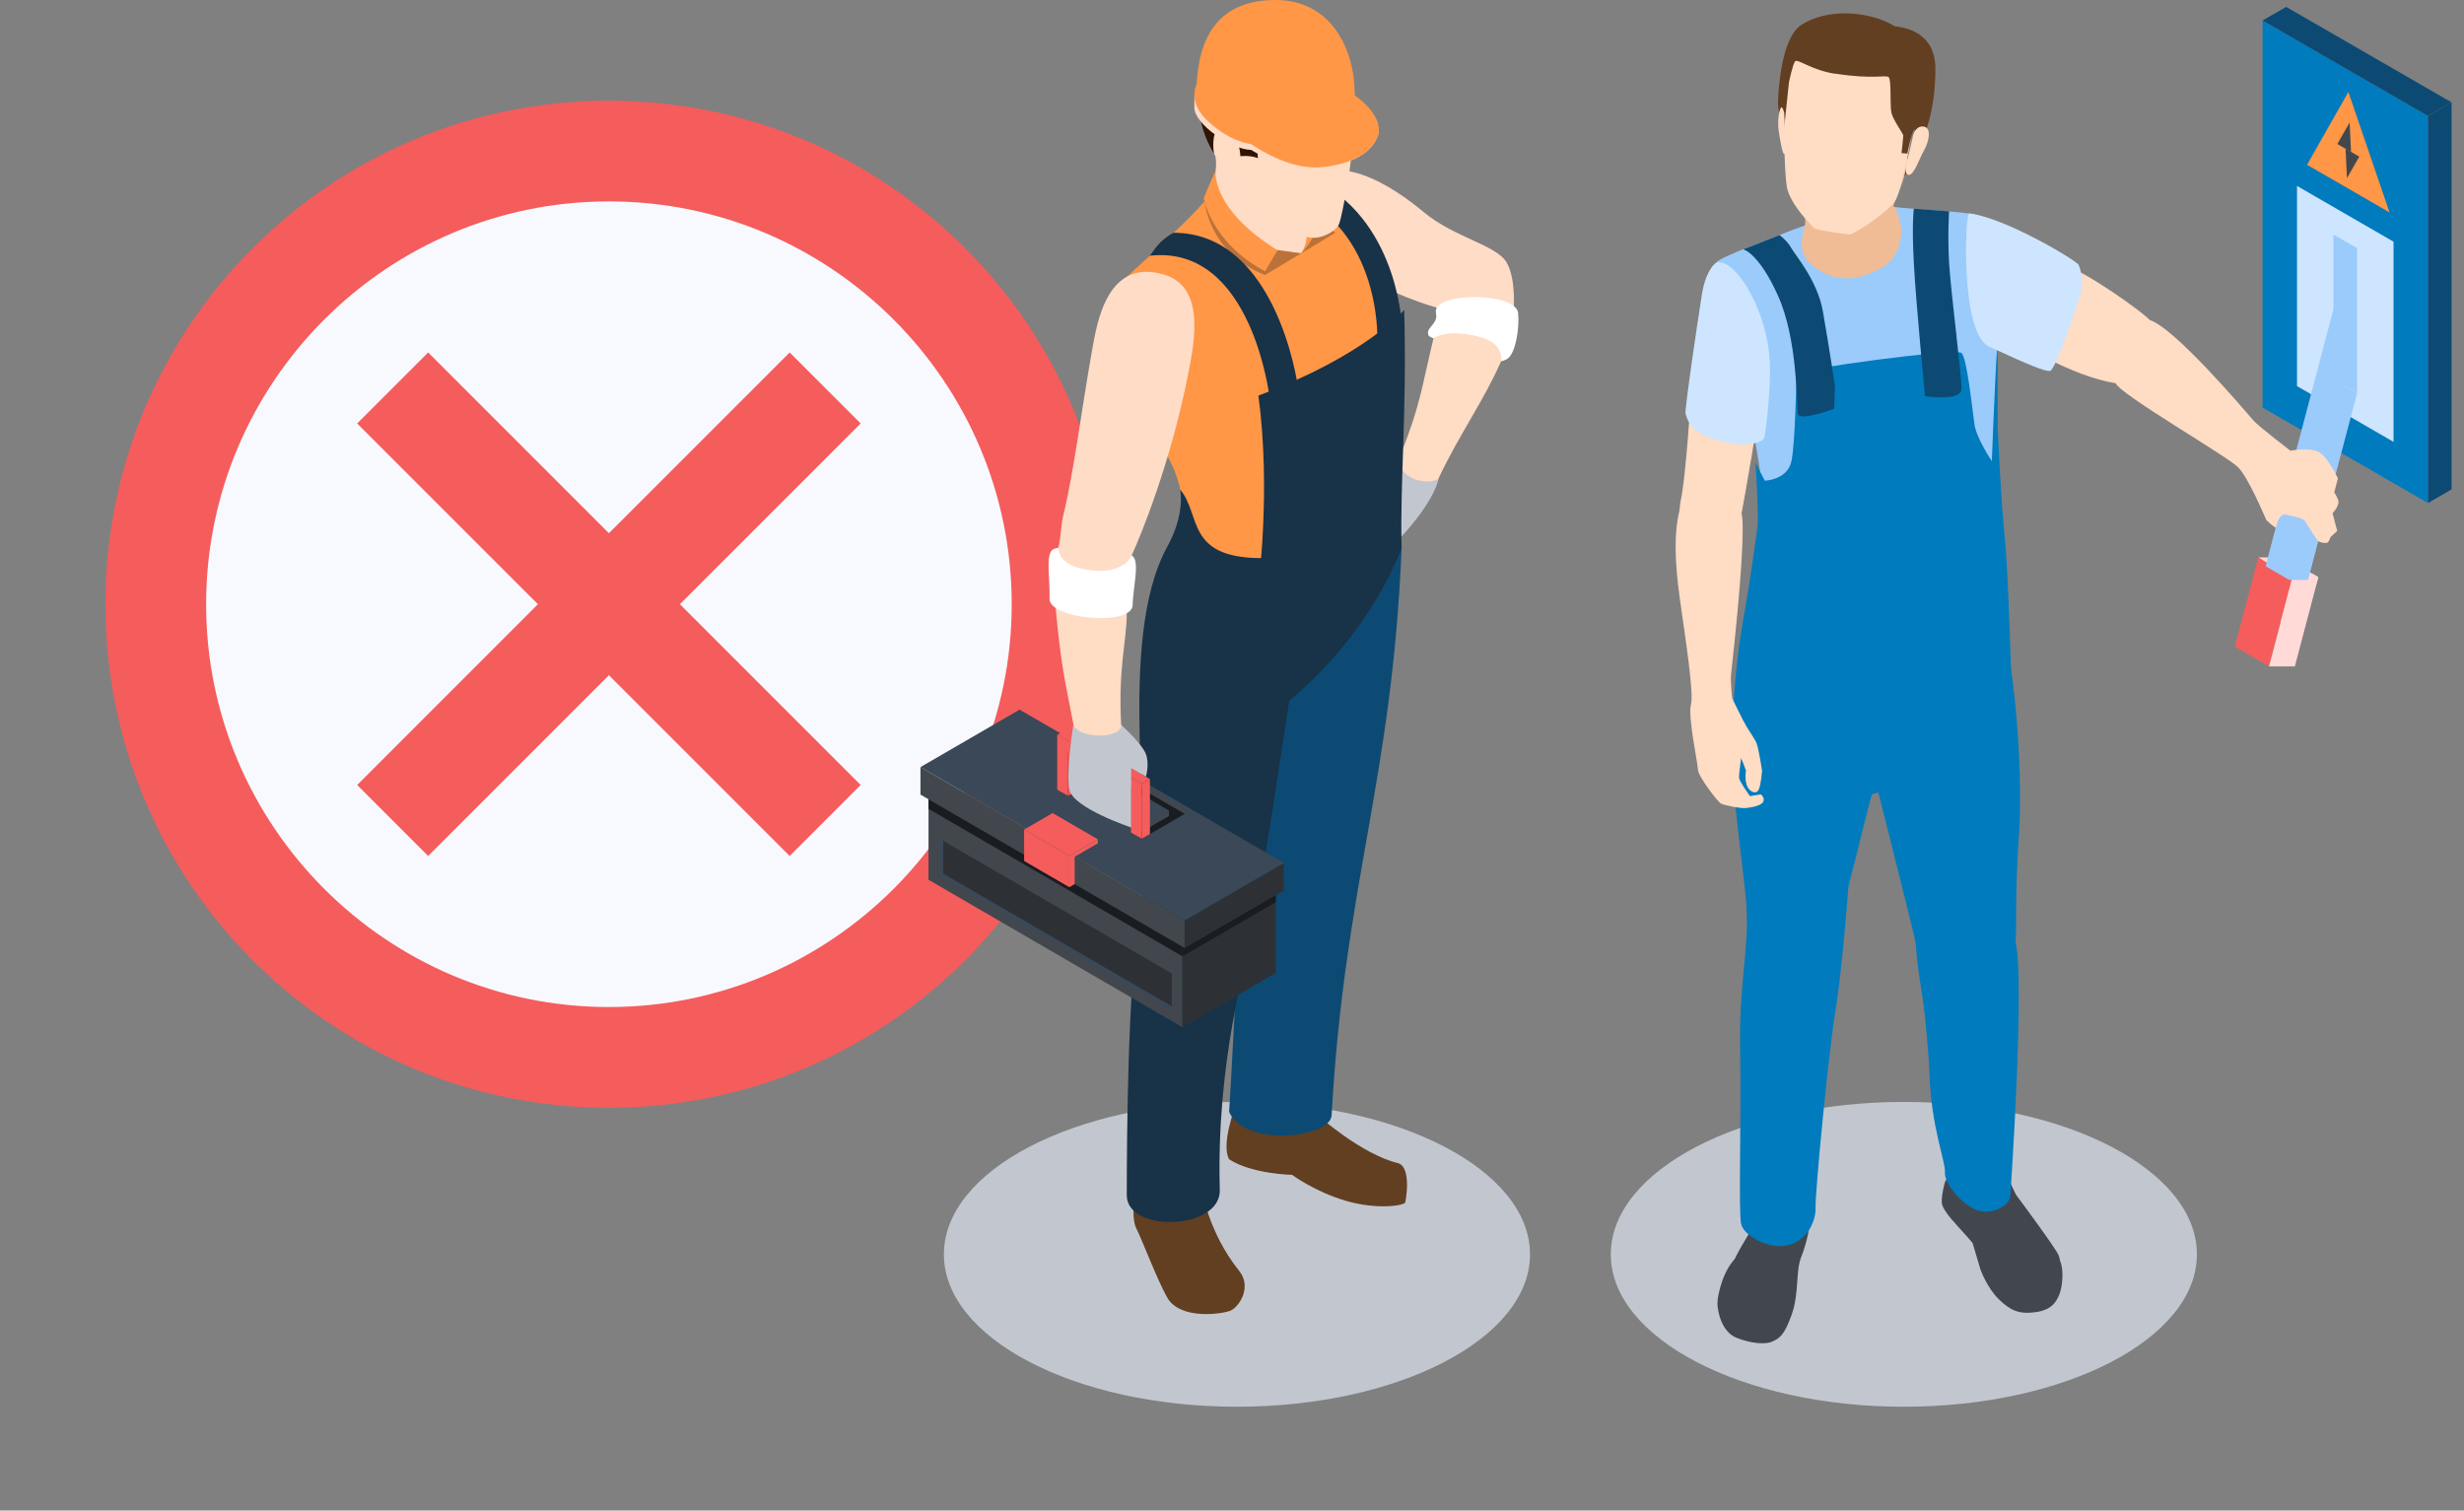 <svg width="261" height="160" viewBox="0 0 261 160" fill="none" xmlns="http://www.w3.org/2000/svg">
<rect x="0" y="0" width="261" height="160" fill="#808080" stroke="none"/>
<circle cx="64.5" cy="64" r="48" fill="#F8F9FF"/>
<path d="M64.499 10.666C35.006 10.666 11.166 34.506 11.166 63.999C11.166 93.493 35.006 117.333 64.499 117.333C93.993 117.333 117.833 93.493 117.833 63.999C117.833 34.506 93.993 10.666 64.499 10.666ZM64.499 106.666C40.979 106.666 21.833 87.519 21.833 63.999C21.833 40.479 40.979 21.333 64.499 21.333C88.019 21.333 107.166 40.479 107.166 63.999C107.166 87.519 88.019 106.666 64.499 106.666ZM83.646 37.333L64.499 56.479L45.353 37.333L37.833 44.853L56.979 63.999L37.833 83.146L45.353 90.666L64.499 71.519L83.646 90.666L91.166 83.146L72.019 63.999L91.166 44.853L83.646 37.333Z" fill="#F55C5C"/>
<g clip-path="url(#clip0_64723_226549)">
<path fill-rule="evenodd" clip-rule="evenodd" d="M131.024 116.717C148.171 116.717 162.066 123.951 162.066 132.858C162.066 141.766 148.159 149 131.024 149C113.889 149 99.982 141.766 99.982 132.858C99.982 123.951 113.889 116.717 131.024 116.717Z" fill="#C2C7CF"/>
<path d="M139.69 118.215C139.69 118.215 144.241 122.261 148.043 123.187C149.577 123.564 148.895 127.267 148.844 127.37C148.69 127.696 145.912 128.159 142.588 127.199C139.247 126.221 136.861 124.438 136.861 124.438C136.861 124.438 132.633 124.37 130.196 122.792C129.309 121.249 130.843 117.203 130.843 117.203L139.69 118.215Z" fill="#623F21"/>
<path d="M120.308 125.828C120.308 125.828 119.728 128.863 120.359 130.097C120.989 131.349 122.592 135.601 123.648 137.453C125.029 139.853 129.529 139.184 130.382 138.807C131.234 138.413 132.649 136.355 131.268 134.624C127.944 130.492 127.262 125.828 127.262 125.828H120.308Z" fill="#623F21"/>
<path d="M152.405 50.611C152.405 50.611 152.149 52.822 148.433 56.851L144.615 51.074L148.468 47.953L152.422 50.611H152.405Z" fill="#C2C7CF"/>
<path d="M151.843 35.834C150.48 41.543 150.497 42.64 148.451 47.955C147.36 50.801 151.673 51.556 152.406 50.613C154.639 45.898 157.145 42.503 159.003 38.268C159.701 37.479 159.684 36.931 159.684 36.931L158.355 33.416L152.798 34.325C152.798 34.325 152.508 34.685 151.843 35.851V35.834Z" fill="#FFDCC4"/>
<path d="M141.871 18.054C141.871 18.054 145.144 17.728 150.82 22.477C154.008 25.152 158.576 25.957 159.616 27.843C160.656 29.729 160.315 33.141 160.315 33.141C160.315 33.141 157.502 30.844 153.19 32.833C150.326 32.215 146.832 30.552 146.832 30.552L144.36 25.117L139.502 20.471L141.888 18.054H141.871Z" fill="#FFDCC6"/>
<path d="M128.762 16.578C128.881 17.521 128.762 18.053 128.762 18.053L128.506 21.293L131.966 26.299L136.296 28.374L139.944 27.14L140.642 23.179L139.671 16.75L133.023 15.344C133.023 15.344 129 15.995 128.762 16.595V16.578Z" fill="#FFDCC6"/>
<path d="M133.57 26.814L137.832 26.831L139.622 23.848L140.985 24.842L139.502 29.9L134.406 28.511L133.57 26.814Z" fill="#FF9746"/>
<path d="M125.013 51.862C124.638 49.822 123.479 48.022 123.479 48.022L119.354 29.317L121.774 27.105L124.126 25.665L124.314 24.653C124.314 24.653 126.666 22.544 128.234 20.538C128.149 27.362 138.547 28.151 138.547 28.151C138.547 28.151 141.496 24.19 137.831 20.538C139.45 20.367 141.002 20.658 141.002 20.658C141.002 20.658 146.03 26.076 146.831 31.117C149.678 48.965 140.49 62.664 140.49 62.664L124.177 59.544C124.177 59.544 126.734 55.223 125.013 51.88V51.862Z" fill="#FF9746"/>
<path opacity="0.3" d="M137.83 26.831L141.443 24.654C141.443 24.654 140.403 23.762 139.653 23.419C139.449 23.317 139.006 23.848 139.006 23.848C139.006 23.848 139.006 24.877 138.648 25.546C138.307 26.231 137.812 26.814 137.812 26.814L137.83 26.831Z" fill="#191C20"/>
<path d="M139.501 24.072L141.001 24.654C141.001 24.654 139.927 23.06 139.058 22.186L138.342 23.094L139.501 24.072Z" fill="#FF9746"/>
<path d="M137.83 26.832C137.83 26.832 138.921 25.375 138.137 23.386L138.597 22.494C138.597 22.494 139.449 23.917 139.501 24.089C139.228 25.323 137.83 26.849 137.83 26.849V26.832Z" fill="#FF9746"/>
<path d="M135.325 26.488L137.831 26.831C137.831 26.831 136.808 27.414 133.654 27.003L135.325 26.488Z" fill="#FF9746"/>
<path opacity="0.3" d="M137.831 26.831L133.996 29.129C127.979 26.763 127.604 21.311 127.604 21.311L134.132 26.574L135.325 26.488L137.831 26.831Z" fill="#191C20"/>
<path d="M127.519 20.951C128.064 19.596 128.763 18.07 128.763 18.07C128.763 18.07 128.201 22.099 135.326 26.506L133.996 28.735C128.218 25.648 127.502 20.951 127.502 20.951H127.519Z" fill="#FF9746"/>
<path d="M135.291 19.939C146.303 23.127 145.893 35.832 145.893 35.832L148.467 34.169C148.467 34.169 147.854 21.996 137.729 18.43C136.075 19.304 135.802 19.39 135.291 19.939Z" fill="#183248"/>
<path d="M148.466 58.07C147.461 82.656 142.415 93.612 141.052 118.13C140.949 120.496 131.915 121.61 130.193 117.77C130.585 112.557 132.818 65.357 132.818 65.357C132.818 65.357 140.097 64.174 148.466 58.07Z" fill="#0D4A73"/>
<path d="M133.57 59.116C125.558 59.081 127.246 54.486 125.013 51.863C125.013 51.863 125.575 54.401 123.666 57.864C118.092 67.997 122.371 88.485 120.683 97.486C119.456 104.036 119.354 120.838 119.354 126.599C119.354 130.611 129.325 130.319 129.206 126.033C128.831 112.386 131.984 102.167 132.564 99.115C133.859 92.309 136.57 74.186 136.57 74.186C136.57 74.186 144.445 68.22 148.468 58.07L145.706 54.195C145.706 54.195 133.263 59.339 133.587 59.099L133.57 59.116Z" fill="#183248"/>
<path d="M132.069 4.148H135.955C135.955 4.148 139.603 5.383 140.012 5.451C144.035 8.572 143.762 13.252 143.779 13.647C143.779 14.041 143.217 14.727 143.217 14.727C143.404 16.39 142.16 22.905 141.87 23.66C141.598 24.414 140.029 25.391 138.683 25.151C136.313 24.74 132.393 21.551 131.933 20.882C131.472 20.213 131.097 18.173 131.097 18.173C131.097 18.173 128.762 18.002 128.421 15.481C128.183 13.715 128.148 12.687 128.148 12.687L128.711 7.989L132.086 4.183L132.069 4.148Z" fill="#FFDCC4"/>
<path d="M128.573 16.184C128.573 16.184 128.25 13.921 129.153 13.732C131.301 13.287 131.386 16.544 131.386 16.544C131.386 16.544 132.324 16.407 133.244 16.75C133.039 14.933 133.96 13.835 133.789 12.258C133.636 10.664 131.284 9.515 132.46 8.006C133.636 6.497 137.488 10.029 140.267 8.692C142.551 7.595 139.449 1.679 133.636 2.485C129.017 3.12 127.738 5.914 127.142 8.949C126.358 12.961 128.556 16.201 128.556 16.201L128.573 16.184Z" fill="#2F1400"/>
<path d="M133.295 41.902C144.664 37.65 148.738 32.832 148.738 32.832C149.045 43.496 148.278 51.212 148.466 58.053H144.375L133.295 61.962C133.295 61.962 134.642 51.88 133.295 41.885V41.902Z" fill="#183248"/>
<path d="M121.773 27.089C132.632 25.837 134.49 42.177 134.49 42.177L137.438 40.736C137.438 40.736 135.223 24.654 124.313 24.654C122.677 25.529 122.268 26.557 121.773 27.106V27.089Z" fill="#183248"/>
<path d="M145.944 13.081C145.467 11.572 143.455 10.646 143.455 10.646L126.512 10.08V11.4C126.512 13.132 130.449 15.875 132.529 15.875C132.529 15.875 135.665 17.967 139.04 17.727C139.364 17.795 144.87 17.675 145.978 14.281C146.012 14.143 146.029 14.024 146.046 13.886L145.944 13.098V13.081Z" fill="#FFDCC6"/>
<path d="M127.467 7.783C127.467 7.783 125.013 10.132 127.996 12.875C130.399 15.104 132.53 15.258 132.53 15.258C132.53 15.258 135.786 17.625 139.041 17.727C139.365 17.796 144.871 17.676 145.979 14.281C146.542 12.087 143.456 10.063 143.456 10.063L127.467 7.8V7.783Z" fill="#FF9746"/>
<path d="M143.505 10.03C143.505 16.648 129.579 17.539 126.732 10.03C126.732 5.195 128.147 0 135.119 0C141 0 143.505 5.195 143.505 10.03Z" fill="#FF9746"/>
<path d="M133.297 13.733C133.297 13.973 133.28 14.178 133.245 14.384C129.12 13.784 126.734 10.029 126.802 9.138C127.126 7.612 128.439 7.098 130.007 8.006C131.814 9.052 133.28 11.624 133.28 13.733H133.297Z" fill="#FF9746"/>
<path d="M125.25 108.803L98.352 93.184V84.148L125.25 99.768V108.803Z" fill="#42474E"/>
<path d="M99.904 92.531L124.126 106.59V107.036L99.512 92.737V88.811L99.904 89.051V92.531Z" fill="#3A4857"/>
<path d="M124.126 106.59L99.904 92.531V89.051L124.126 103.11V106.59Z" fill="#2D3135"/>
<path d="M125.25 101.294L98.352 85.674V84.148L125.25 99.768V101.294Z" fill="#191C20"/>
<path d="M135.138 103.059L125.252 108.803V99.767L135.138 94.041V103.059Z" fill="#2D3135"/>
<path d="M135.138 95.567L125.252 101.293V99.767L135.138 94.041V95.567Z" fill="#191C20"/>
<path d="M125.489 100.418L97.5 84.165V81.25L125.489 97.504V100.418Z" fill="#42474E"/>
<path d="M135.988 94.315L125.488 100.419V97.504L135.988 91.4V94.315Z" fill="#2D3135"/>
<path d="M135.989 91.4L125.489 97.504L97.5 81.251L108 75.164L135.989 91.4Z" fill="#3A4857"/>
<path d="M125.949 85.931L125.489 86.206L117.017 81.285L112.483 83.925L111.988 83.651L117.017 80.736L125.949 85.931Z" fill="#42474E"/>
<path d="M125.488 86.206L120.937 88.846L120.289 88.452L123.818 86.412V85.846L117.153 81.971L113.13 84.303L112.482 83.925L117.017 81.285L125.488 86.206Z" fill="#191C20"/>
<path d="M123.82 86.412L120.291 88.452L119.797 88.177L123.82 85.846V86.412Z" fill="#42474E"/>
<path d="M114 83.821L113.131 84.301V79.638L114 79.141V83.821Z" fill="#F55C5C"/>
<path d="M120.937 88.845L119.795 88.176V83.513L113.13 79.638V84.301L111.988 83.65V77.82L120.937 82.998V88.845Z" fill="#F55C5C"/>
<path d="M121.809 88.349L120.939 88.846V83L121.809 82.519V88.349Z" fill="#F55C5C"/>
<path d="M121.807 82.52L120.937 83L111.988 77.822L112.875 77.342L121.807 82.52Z" fill="#F55C5C"/>
<path d="M116.287 89.325L113.832 90.748V93.646L113.27 93.971V90.645L116.287 88.897V89.325Z" fill="#F55C5C"/>
<path d="M113.268 93.971L108.479 91.193V87.867L113.268 90.645V93.971Z" fill="#F55C5C"/>
<path d="M116.285 88.897L113.268 90.645L108.479 87.868L111.496 86.119L116.285 88.897Z" fill="#F55C5C"/>
<path d="M118.758 76.775C118.758 76.775 120.991 78.798 121.383 79.878C121.775 80.941 121.383 82.261 121.383 82.261L119.815 81.353V87.645C119.815 87.645 113.661 85.587 113.286 83.65C112.894 81.713 113.712 76.672 113.712 76.672L118.775 76.775H118.758Z" fill="#C2C7CF"/>
<path d="M119.353 64.963C119.353 67.86 118.432 70.689 118.756 76.776C118.841 78.353 114 78.25 113.693 76.673C112.756 71.821 112.381 70.449 111.818 64.38C112.193 63.694 116.284 63.985 116.284 63.985C116.284 63.985 118.483 64.431 119.353 64.945V64.963Z" fill="#FFDCC4"/>
<path d="M123.341 29.094C117.256 27.277 116.199 34.152 115.654 37.238C114.529 43.565 113.762 49.943 112.62 54.623C112.398 55.549 112.364 56.886 112.125 58.001C112.057 58.327 111.989 58.635 111.921 58.927C111.256 62.03 119.097 62.407 119.694 60.093C119.779 59.767 119.745 59.304 119.881 58.807C120.768 56.904 124.023 49.034 125.881 39.484C126.495 36.329 127.722 30.414 123.324 29.094H123.341Z" fill="#FFDCC6"/>
<path d="M119.985 64.088C119.882 66.403 111.104 65.563 111.172 63.42C111.24 61.277 110.78 59.168 111.377 58.328C111.479 58.191 111.735 58.088 112.127 58.002C112.127 58.002 111.888 59.974 115.502 60.402C119.149 60.848 119.882 58.825 119.882 58.825C120.002 58.911 120.087 59.014 120.138 59.116C120.615 59.991 120.053 62.1 119.968 64.106L119.985 64.088Z" fill="white"/>
<path d="M152.116 33.158C151.553 30.912 160.57 30.895 160.809 33.158C160.962 34.752 160.553 37.29 159.752 37.941C159.616 38.044 159.394 38.181 159.002 38.267C159.002 38.267 159.445 36.33 156.599 35.644C153.019 34.786 151.843 35.849 151.843 35.849C151.724 35.764 151.417 35.678 151.349 35.575C150.871 34.701 152.406 34.375 152.099 33.158H152.116Z" fill="white"/>
</g>
<g clip-path="url(#clip1_64723_226549)">
<path fill-rule="evenodd" clip-rule="evenodd" d="M201.667 116.717C218.814 116.717 232.708 123.951 232.708 132.858C232.708 141.766 218.801 149 201.667 149C184.532 149 170.625 141.766 170.625 132.858C170.625 123.951 184.532 116.717 201.667 116.717Z" fill="#C2C7CF"/>
<path d="M239.596 59.041H241.959L245.572 61.132L242.845 70.074L239.596 59.041Z" fill="#FFDAD7"/>
<path d="M257.183 53.28L239.662 43.168V2.172L257.183 12.284V53.28Z" fill="#007BBD"/>
<path d="M253.537 46.804L243.311 40.896V19.693L253.537 25.602V46.804Z" fill="#CEE5FF"/>
<path d="M249.672 41.656L247.172 40.213V24.84L249.672 26.283V41.656Z" fill="#9BCBFB"/>
<path d="M249.671 41.656L247.172 40.213L242.49 61.427H244.456L249.671 41.656Z" fill="#9BCBFB"/>
<path d="M249.673 34.191L247.173 32.748L239.992 59.984L242.492 61.427L249.673 34.191Z" fill="#9BCBFB"/>
<path d="M257.186 53.281L259.685 51.838V10.842L257.186 12.285V53.281Z" fill="#0D4A73"/>
<path d="M239.662 2.172L242.162 0.729L259.683 10.841L257.183 12.284L239.662 2.172Z" fill="#0D4A73"/>
<path d="M248.752 9.74L244.377 17.455L253.115 22.5L248.752 9.74Z" fill="#FF9746"/>
<path d="M248.887 12.979L247.58 15.251L249.034 16.092L248.887 12.979Z" fill="#42474E"/>
<path d="M248.603 18.863L249.909 16.591L248.455 15.75L248.603 18.863Z" fill="#42474E"/>
<path d="M236.719 68.495L239.207 59.041L242.832 61.132L240.343 70.585L236.719 68.495Z" fill="#F55C5C"/>
<path d="M240.346 70.586L242.834 61.133H245.572L243.084 70.586H240.346Z" fill="#FFDAD7"/>
<path d="M242.275 60.815L242.832 61.133H245.571L245.014 60.815H242.275Z" fill="#FFDAD7"/>
<path d="M239.209 59.041L242.834 61.132H243.22L239.595 59.041H239.209Z" fill="#FFDAD7"/>
<path d="M186.599 127.864C186.508 127.886 186.054 129.329 185.167 130.818C184.281 132.306 183.327 133.874 183.145 135.147C182.963 136.42 182.668 137.715 182.815 138.658C182.963 139.601 183.827 140.578 185.372 141.056C186.917 141.533 187.815 141.294 188.69 140.317C189.565 139.34 189.86 136.511 189.872 136.431C189.883 136.351 190.61 132.318 190.871 131.545C191.133 130.772 191.542 129.489 191.542 128.568C191.542 127.648 189.906 126.443 189.906 126.443L186.599 127.875V127.864Z" fill="#42474E"/>
<path d="M190.327 127.967C190.384 127.967 191.747 128.069 191.758 128.842C191.77 129.614 191.429 131.569 190.804 133.114C190.179 134.659 190.599 136.955 189.781 139.261C188.963 141.556 188.441 141.749 187.747 142.09C187.054 142.431 185.498 142.318 183.952 141.704C182.407 141.09 181.953 139.045 181.918 138.102C181.896 137.159 182.623 134.091 184.168 133.012C185.714 131.932 190.327 127.967 190.327 127.967Z" fill="#42474E"/>
<path d="M207.086 123.33C207.086 123.33 206.608 125.58 206.677 126.262C206.745 126.943 207.881 129 209.074 130.454C210.267 131.909 209.915 133.352 210.642 134.783C211.369 136.215 213.108 137.908 214.346 138.249C215.585 138.59 217.664 137.51 218.005 136.17C218.346 134.829 218.312 133.681 218.085 133.011C217.857 132.341 213.596 126.602 213.551 126.557C213.517 126.512 212.006 123.33 212.006 123.33H207.086Z" fill="#42474E"/>
<path d="M207.777 123.99C207.777 123.99 206.255 124.285 205.982 125.342C205.709 126.399 205.664 126.955 205.687 127.421C205.709 127.887 206.437 128.887 207.277 129.773C208.107 130.671 208.948 131.66 208.948 131.66L209.777 134.455C209.777 134.455 210.47 136.386 211.697 137.591C212.925 138.795 213.845 139.227 215.595 138.988C217.345 138.75 217.822 137.898 218.163 137.034C218.504 136.159 218.606 134.284 218.208 133.591C217.811 132.898 207.789 123.979 207.789 123.979L207.777 123.99Z" fill="#42474E"/>
<path d="M188.92 59.451C188.92 59.451 187.897 60.28 186.397 64.791C184.897 69.302 183.716 71.472 183.386 76.904C183.045 82.346 185.215 95.254 185.068 97.39C184.931 99.526 188.851 101.197 190.26 101.072C191.669 100.947 192.851 100.833 193.885 99.697C194.919 98.56 198.055 84.369 198.294 84.164C198.532 83.96 199.805 83.778 201.18 83.46C202.554 83.142 203.486 69.416 203.304 67.416C203.123 65.416 188.92 59.44 188.92 59.44V59.451Z" fill="#007BBD"/>
<path d="M198.109 80.538C198.109 80.538 202.381 97.423 202.995 100.15C203.608 102.866 208.119 103.184 209.926 103.354C211.733 103.525 213.335 100.923 213.494 99.82C213.642 98.73 213.403 94.742 213.869 88.254C214.335 81.777 213.38 65.722 210.221 60.972C207.074 56.211 199.541 65.71 199.007 68.744C198.484 71.778 198.098 80.538 198.098 80.538H198.109Z" fill="#007BBD"/>
<path d="M205.939 94.525C205.882 94.673 203.246 95.264 202.951 98.139C202.758 99.979 203.201 102.854 203.655 105.717C203.905 107.32 204.314 111.74 204.382 113.773C204.564 119.455 206.098 123 206.019 124.193C205.928 125.375 207.939 127.749 209.541 128.215C211.154 128.681 212.893 127.647 212.95 126.658C213.007 125.67 214.484 103.968 213.506 99.832C212.529 95.707 205.939 94.548 205.939 94.548V94.525Z" fill="#007BBD"/>
<path d="M186.248 93.776C186.248 93.776 184.703 90.799 184.998 95.776C185.294 100.752 184.169 103.968 184.328 111.558C184.464 118.08 184.123 128.534 184.441 129.693C184.76 130.852 186.918 131.999 188.509 131.999C191.191 131.999 192.384 129.454 192.316 127.897C192.259 126.329 193.69 111.433 194.429 107.024C195.156 102.616 195.804 93.742 195.804 93.742L186.248 93.787V93.776Z" fill="#007BBD"/>
<path d="M211.982 63.075C212.346 65.189 211.982 66.507 210.823 67.688C209.653 68.87 202.256 71.108 197.87 70.779C193.472 70.438 188.518 68.802 187.019 67.734C185.519 66.666 185.382 65.711 185.416 64.836C185.451 63.961 187.121 56.735 187.03 54.587C186.939 52.44 185.076 40.35 183.53 36.714C181.985 33.078 181.724 28.374 181.78 27.852C181.837 27.317 188.234 25.034 189.916 24.34C191.598 23.636 198.676 21.67 200.619 21.92C202.562 22.17 208.062 22.398 209.266 22.75C210.471 23.102 211.982 33.283 211.516 38.089C211.277 40.498 211.414 46.577 211.312 49.224C211.209 51.872 210.891 51.076 211.221 53.167C211.88 57.337 211.993 63.087 211.993 63.087L211.982 63.075Z" fill="#9BCBFB"/>
<path d="M213.439 36.112C214.133 36.328 219.087 39.748 224.12 40.6C228.063 41.271 228.779 35.271 227.972 34.18C227.165 33.078 220.507 28.556 219.223 28.374C217.928 28.192 213.439 36.123 213.439 36.123V36.112Z" fill="#FFDCC4"/>
<path d="M225.542 36.169C224.792 37.26 223.599 39.385 224.11 40.601C224.621 41.816 235.961 48.339 237.086 49.509C238.211 50.679 239.824 54.588 240.029 55.008C240.233 55.429 242.188 56.69 242.188 56.69C242.188 56.69 245.028 56.792 245.244 57.099C245.46 57.406 246.437 57.656 246.608 57.417C246.778 57.178 246.858 56.894 246.858 56.894L247.573 56.235L247.073 54.361C247.073 54.361 247.914 53.52 247.653 52.906C247.392 52.293 247.255 52.156 247.255 52.156L247.642 50.679C247.642 50.679 246.676 48.6 245.767 47.964C244.858 47.316 242.608 47.736 242.608 47.736C242.608 47.736 239.267 45.18 238.722 44.566C238.177 43.953 230.302 34.59 227.632 33.874C224.962 33.158 225.53 36.158 225.53 36.158L225.542 36.169Z" fill="#FFDCC4"/>
<path d="M179.099 42.1C179.099 42.1 178.577 50.576 178.031 53.008C177.486 55.439 179.327 57.382 179.986 57.916C180.645 58.45 184.053 56.689 184.474 54.394C184.906 52.087 186.258 44.372 186.315 43.179C186.371 41.986 179.099 42.111 179.099 42.111V42.1Z" fill="#FFDCC4"/>
<path d="M186.51 84.142L185.362 84.324C185.362 84.324 184.272 82.801 184.215 82.426C184.158 82.051 184.533 79.597 184.533 79.597C184.533 79.597 185.112 77.574 185.022 77.188C184.942 76.802 183.715 74.506 183.499 73.995C183.465 73.927 183.283 72.109 183.363 71.416C185.146 55.361 184.465 54.395 184.465 54.395L179.727 52.941C179.727 52.941 178.545 51.611 177.931 53.952C177.318 56.292 177.375 59.394 177.931 63.371C178.477 67.348 179.454 73.382 179.113 74.643C178.772 75.904 179.829 80.756 179.852 81.506C179.874 82.256 181.988 84.971 182.295 85.119C182.601 85.267 184.306 85.664 184.987 85.585C185.658 85.505 186.646 85.312 186.794 84.869C186.942 84.426 186.51 84.142 186.51 84.142Z" fill="#FFDCC4"/>
<path d="M185.998 78.562C185.714 78.028 184.998 77.005 184.782 76.562C184.566 76.119 183.862 75.937 183.43 77.119C183.009 78.3 183.964 79.721 184.202 79.948C184.452 80.175 184.941 81.618 184.941 81.618C184.941 81.618 184.702 82.97 185.282 83.607C185.555 83.902 186.066 84.141 186.305 83.607C186.543 83.073 186.645 81.641 186.645 81.641C186.645 81.641 186.282 79.096 185.998 78.562Z" fill="#FFDCC4"/>
<path d="M190.373 19.409C190.373 19.409 191.452 22.557 191.179 23.886C190.907 25.216 190.1 26.988 192.634 28.59C195.168 30.192 197.486 29.363 199.383 28.329C201.281 27.295 201.542 24.648 201.326 23.807C201.11 22.966 200.906 21.932 200.61 21.909C200.315 21.887 201.894 19.137 202.042 17.069C202.201 15.012 193.634 14.217 193.634 14.217L190.361 19.409H190.373Z" fill="#F0BC96"/>
<path d="M192.294 4.773C191.908 4.944 190.044 4.898 189.408 7.557C188.772 10.216 188.954 18.215 189.294 19.908C189.635 21.601 191.806 23.828 192.112 24.124C192.419 24.419 195.567 24.805 195.93 24.84C196.282 24.874 200.043 22.476 200.782 21.204C201.532 19.931 202.736 13.318 202.861 11.716C202.986 10.114 202.27 6.614 200.271 5.819C198.271 5.023 192.306 4.785 192.306 4.785L192.294 4.773Z" fill="#FFDCC4"/>
<path d="M194.359 7.796C198.575 8.444 199.756 7.887 200.063 8.182C200.37 8.478 200.177 11.148 200.347 11.932C200.518 12.716 201.62 14.17 201.609 14.375C201.609 14.579 201.415 16.215 201.415 16.215L202.04 16.272C202.04 16.272 202.461 14.125 202.722 13.784C202.983 13.443 202.949 14.716 202.802 15.329C202.654 15.943 202.063 17.056 202.018 17.352C201.972 17.647 201.722 18.67 201.722 18.67C201.722 18.67 202.79 17.363 203.131 16.181C203.472 15 205.017 12.5 205.006 7.262C205.006 4.603 203.449 3.08 200.711 2.785C198.075 1.16 193.507 0.808 190.746 2.683C188.678 4.092 188.371 9.568 188.337 10.796C188.303 12.023 188.973 13.693 188.973 13.693L189.496 8.728C189.496 8.728 189.894 6.773 190.155 6.489C190.417 6.205 191.916 7.432 194.348 7.807L194.359 7.796Z" fill="#623F21"/>
<path d="M202.576 14.66C202.576 14.66 202.746 13.331 203.701 13.399C204.655 13.456 204.337 15.001 203.803 15.933C203.269 16.865 202.769 18.512 202.201 18.523C201.633 18.546 201.917 17.16 202.042 16.865C202.167 16.569 202.576 14.66 202.576 14.66Z" fill="#FFDCC4"/>
<path d="M189.009 12.023C189.009 12.023 188.805 11.068 188.612 11.466C188.418 11.864 188.259 12.909 188.43 14C188.6 15.102 188.828 16.42 189.021 16.329C189.214 16.238 188.998 12.023 188.998 12.023H189.009Z" fill="#FFDCC4"/>
<path d="M181.771 27.852C183.646 27.09 187.498 32.987 187.487 39.1C187.487 42.328 186.998 45.964 186.862 46.407C186.737 46.85 184.635 47.668 181.078 46.35C178.772 45.498 178.681 44.1 178.544 43.839C178.408 43.577 179.84 33.897 180.271 31.204C180.703 28.511 181.748 27.852 181.748 27.852H181.771Z" fill="#CEE5FF"/>
<path d="M245.549 57.326L244.47 61.428H242.504L243.299 57.814L243.924 55.008C244.026 55.053 244.106 55.121 244.151 55.19C244.379 55.519 244.833 56.292 245.004 56.542C245.242 56.883 245.56 57.326 245.56 57.326H245.549Z" fill="#9BCBFB"/>
<path d="M244.139 55.19L243.435 57.871L242.492 61.428L239.992 59.985L241.072 55.917C241.083 55.849 241.106 55.781 241.117 55.724C241.447 54.576 241.731 54.394 242.344 54.553C242.856 54.69 243.537 54.803 243.912 55.008C244.015 55.053 244.094 55.122 244.139 55.19Z" fill="#9BCBFB"/>
<path d="M211.586 36.111C211.314 40.043 210.984 48.849 210.984 48.849C210.984 48.849 209.371 46.428 209.155 44.997C208.928 43.565 208.382 37.918 207.769 37.384C207.155 36.85 190.452 39.1 190.35 39.566C190.248 40.031 190.18 46.951 189.748 48.894C189.316 50.837 186.941 50.917 186.941 50.917L185.953 49.019C185.953 49.019 186.305 54.587 186.169 55.734C186.032 56.882 185.26 62.381 184.612 65.881C183.964 69.369 183.635 74.244 183.635 74.244C183.635 74.244 195.372 72.937 200.349 72.687C205.314 72.437 213.336 74.63 213.143 72.903C212.95 71.176 212.78 61.086 212.359 57.03C211.939 52.973 211.609 45.417 211.609 45.417L211.586 36.111Z" fill="#007BBD"/>
<path d="M220.175 28.044C219.936 27.59 212.392 23.045 208.585 22.602C208.142 22.602 207.642 35.293 210.676 36.702C215.016 38.714 216.562 39.327 217.13 39.293C217.698 39.259 219.732 33.237 220.311 31.407C220.902 29.578 220.175 28.044 220.175 28.044Z" fill="#CEE5FF"/>
<path d="M194.369 40.883C194.369 40.883 193.846 37.338 193.096 33.009C192.517 29.691 190.176 27.055 189.744 26.271C189.313 25.487 188.494 24.896 188.494 24.896L184.643 26.408C184.643 26.408 186.279 26.737 188.347 31.35C190.426 35.964 190.301 42.94 190.426 43.815C190.551 44.701 194.289 43.292 194.289 43.292L194.369 40.895V40.883Z" fill="#0D4A73"/>
<path d="M206.46 22.374C206.46 22.374 206.29 24.84 206.46 27.851C206.631 30.862 207.812 39.873 207.767 41.213C207.722 42.554 203.904 41.963 203.904 41.963C203.904 41.963 202.949 32.089 202.722 27.862C202.495 23.636 202.722 22.102 202.722 22.102L206.449 22.386L206.46 22.374Z" fill="#0D4A73"/>
</g>
<defs>
<clipPath id="clip0_64723_226549">
<rect width="64.567" height="149" fill="white" transform="translate(97.5)"/>
</clipPath>
<clipPath id="clip1_64723_226549">
<rect width="94.367" height="149" fill="white" transform="translate(166.5)"/>
</clipPath>
</defs>
</svg>
